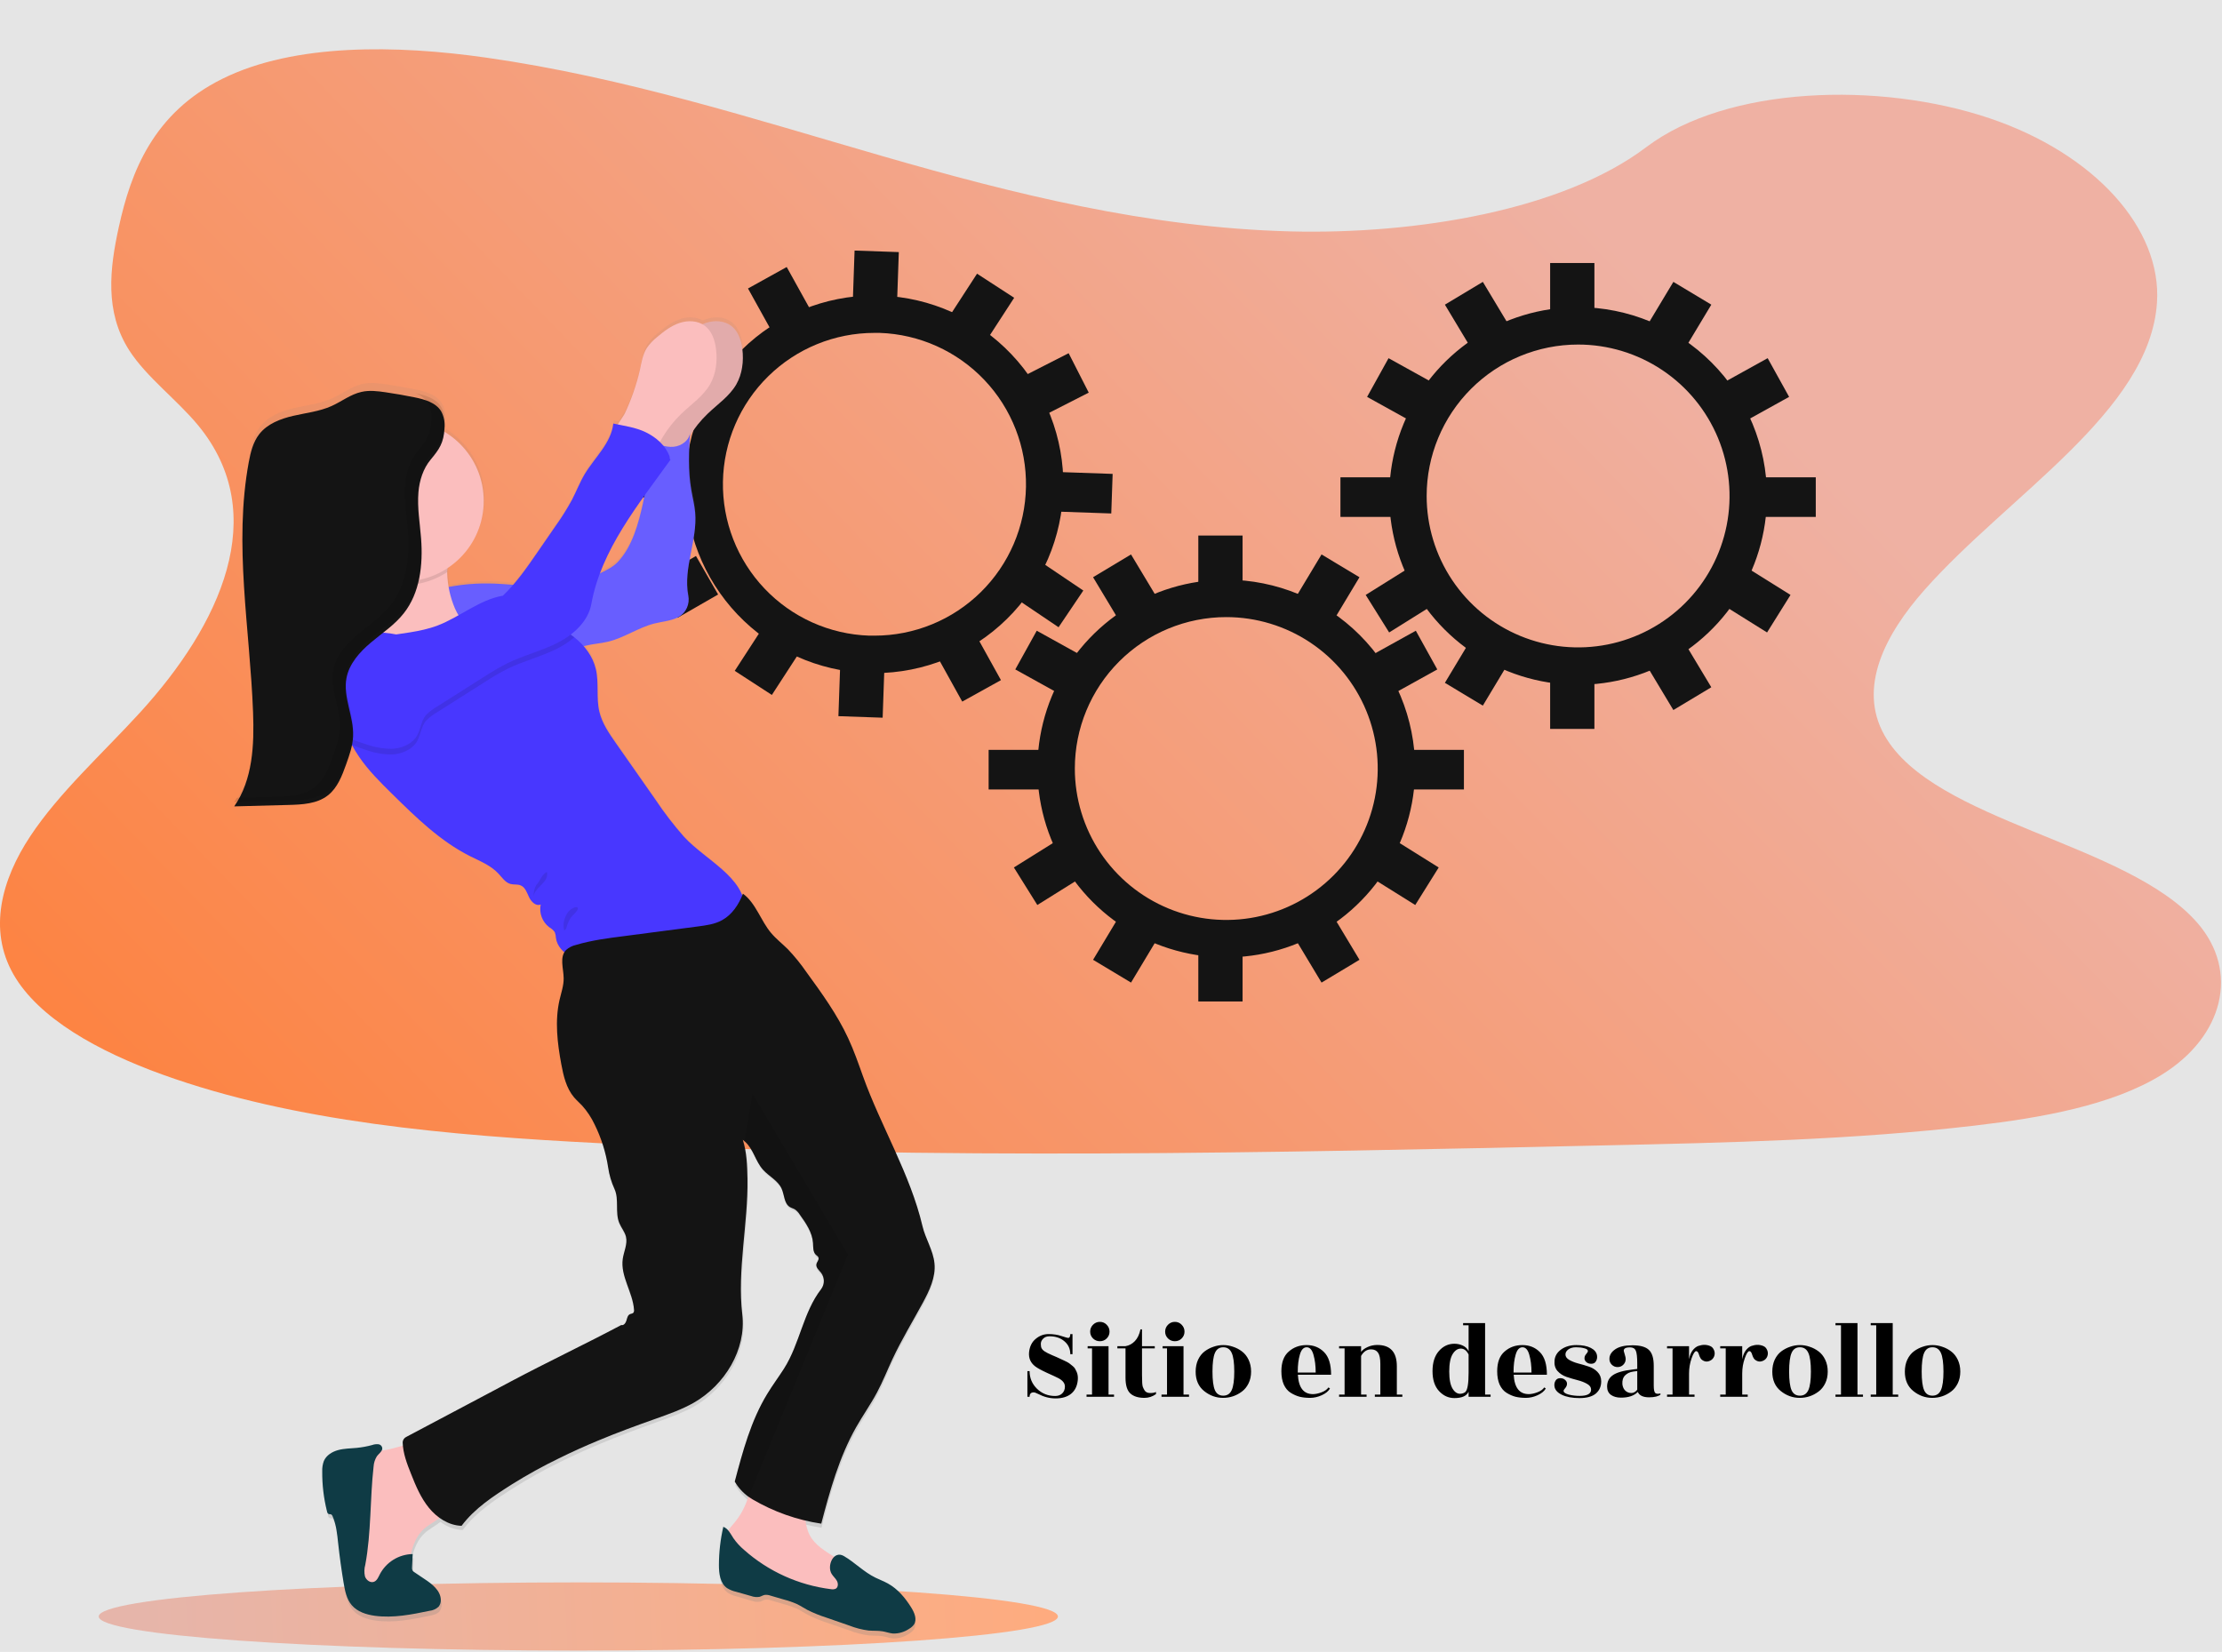 <svg width="1010" height="751" viewBox="0 0 1010 751" fill="none" xmlns="http://www.w3.org/2000/svg">
<rect width="1010" height="751" fill="#E5E5E5"/>
<g id="illustration 1" clip-path="url(#clip0)">
<path id="Vector" d="M586.55 105.2C521.83 103.53 460.19 88.01 401.33 71.03C342.47 54.05 284.17 35.2 221 26.2C180.37 20.41 133.9 19.59 101.17 35.78C69.66 51.34 59.48 78.2 54.01 103.2C49.89 121.97 47.47 141.72 58.75 159.29C66.59 171.49 80.49 181.74 90.11 193.43C123.58 234.09 99.92 284.22 63.66 323.92C46.66 342.54 26.91 360.3 13.78 380.13C0.65 399.96 -5.42 422.66 6.07 442.89C17.45 462.89 44.58 477.98 73.97 488.57C133.66 510.08 203.97 516.23 272.58 519.72C424.41 527.44 577.04 524.09 729.27 520.72C785.61 519.48 842.19 518.23 897.61 511.72C928.39 508.13 960.16 502.42 982.51 488.65C1010.87 471.17 1017.9 441.57 998.89 419.65C967.01 382.88 878.89 373.74 856.58 334.28C844.32 312.56 856.91 288.37 874.74 268.22C912.98 225.01 977.07 187.1 980.44 137.7C982.76 103.78 951.95 69.8 904.31 53.75C854.38 36.93 785.13 39.04 748.31 66.89C710.36 95.6 643.7 106.64 586.55 105.2Z" fill="url(#paint0_linear)"/>
<g id="engranaje02">
<path id="Vector_2" d="M557.4 280.55C571.016 280.55 584.326 284.588 595.647 292.152C606.967 299.717 615.791 310.469 621.001 323.048C626.211 335.628 627.574 349.47 624.917 362.824C622.26 376.178 615.702 388.444 606.074 398.071C596.445 407.698 584.178 414.253 570.824 416.909C557.47 419.564 543.628 418.199 531.049 412.987C518.471 407.775 507.72 398.95 500.157 387.628C492.594 376.306 488.558 362.996 488.56 349.38C488.563 331.124 495.817 313.617 508.726 300.709C521.636 287.801 539.144 280.55 557.4 280.55ZM557.4 263.55C540.422 263.55 523.825 268.585 509.709 278.017C495.592 287.45 484.59 300.857 478.093 316.543C471.597 332.229 469.897 349.489 473.21 366.14C476.523 382.792 484.7 398.087 496.706 410.092C508.712 422.096 524.008 430.271 540.66 433.582C557.312 436.893 574.572 435.192 590.257 428.693C605.942 422.194 619.347 411.191 628.778 397.073C638.209 382.955 643.242 366.358 643.24 349.38C643.214 326.623 634.161 304.806 618.068 288.715C601.976 272.624 580.157 263.574 557.4 263.55Z" fill="#141414"/>
<path id="Vector_3" d="M564.81 243.47H544.69V264.65H564.81V243.47Z" fill="#141414"/>
<path id="Vector_4" d="M617.943 262.424L600.697 252.061L589.789 270.216L607.035 280.579L617.943 262.424Z" fill="#141414"/>
<path id="Vector_5" d="M653.311 304.342L643.557 286.744L625.033 297.013L634.787 314.61L653.311 304.342Z" fill="#141414"/>
<path id="Vector_6" d="M643.293 411.439L653.955 394.376L635.993 383.152L625.331 400.215L643.293 411.439Z" fill="#141414"/>
<path id="Vector_7" d="M480.019 314.603L489.774 297.006L471.249 286.737L461.495 304.335L480.019 314.603Z" fill="#141414"/>
<path id="Vector_8" d="M489.477 400.207L478.815 383.145L460.854 394.368L471.516 411.431L489.477 400.207Z" fill="#141414"/>
<path id="Vector_9" d="M507.761 280.577L525.007 270.215L514.099 252.06L496.852 262.422L507.761 280.577Z" fill="#141414"/>
<path id="Vector_10" d="M564.81 434.11H544.69V455.29H564.81V434.11Z" fill="#141414"/>
<path id="Vector_11" d="M607.037 418.186L589.791 428.549L600.7 446.704L617.946 436.341L607.037 418.186Z" fill="#141414"/>
<path id="Vector_12" d="M496.855 436.343L514.101 446.705L525.01 428.55L507.764 418.188L496.855 436.343Z" fill="#141414"/>
<path id="Vector_13" d="M473.74 340.91H449.38V358.91H473.74V340.91Z" fill="#141414"/>
<path id="Vector_14" d="M641.06 358.91H665.42V340.91H641.06V358.91Z" fill="#141414"/>
<path id="Vector_15" d="M717.32 156.64C730.936 156.64 744.246 160.678 755.567 168.242C766.887 175.807 775.711 186.559 780.921 199.138C786.131 211.718 787.494 225.56 784.837 238.914C782.18 252.268 775.622 264.534 765.994 274.161C756.365 283.788 744.098 290.343 730.744 292.999C717.39 295.654 703.548 294.289 690.969 289.077C678.39 283.865 667.64 275.04 660.077 263.718C652.514 252.396 648.478 239.086 648.48 225.47C648.483 207.214 655.737 189.707 668.646 176.799C681.556 163.891 699.064 156.64 717.32 156.64ZM717.32 139.64C700.342 139.64 683.745 144.675 669.629 154.107C655.512 163.54 644.51 176.947 638.013 192.633C631.517 208.319 629.817 225.579 633.13 242.23C636.443 258.882 644.62 274.177 656.625 286.182C668.631 298.186 683.928 306.361 700.58 309.672C717.232 312.983 734.491 311.282 750.177 304.783C765.862 298.284 779.267 287.281 788.698 273.163C798.129 259.045 803.162 242.448 803.16 225.47C803.134 202.713 794.081 180.896 777.988 164.805C761.896 148.714 740.077 139.664 717.32 139.64Z" fill="#141414"/>
<path id="Vector_16" d="M724.73 119.57H704.61V140.75H724.73V119.57Z" fill="#141414"/>
<path id="Vector_17" d="M777.87 138.507L760.624 128.145L749.715 146.299L766.961 156.662L777.87 138.507Z" fill="#141414"/>
<path id="Vector_18" d="M813.236 180.428L803.482 162.831L784.957 173.099L794.712 190.696L813.236 180.428Z" fill="#141414"/>
<path id="Vector_19" d="M803.21 287.531L813.872 270.468L795.91 259.244L785.248 276.307L803.21 287.531Z" fill="#141414"/>
<path id="Vector_20" d="M639.933 190.705L649.687 173.108L631.163 162.84L621.408 180.437L639.933 190.705Z" fill="#141414"/>
<path id="Vector_21" d="M649.394 276.305L638.732 259.242L620.77 270.466L631.432 287.528L649.394 276.305Z" fill="#141414"/>
<path id="Vector_22" d="M667.681 156.664L684.927 146.301L674.019 128.146L656.773 138.509L667.681 156.664Z" fill="#141414"/>
<path id="Vector_23" d="M724.73 310.2H704.61V331.38H724.73V310.2Z" fill="#141414"/>
<path id="Vector_24" d="M766.957 294.28L749.711 304.642L760.62 322.797L777.866 312.435L766.957 294.28Z" fill="#141414"/>
<path id="Vector_25" d="M656.769 310.429L674.015 320.792L684.923 302.637L667.677 292.274L656.769 310.429Z" fill="#141414"/>
<path id="Vector_26" d="M633.65 217H609.29V235H633.65V217Z" fill="#141414"/>
<path id="Vector_27" d="M800.99 235H825.35V217H800.99V235Z" fill="#141414"/>
</g>
<g id="engranaje">
<path id="Vector_28" d="M397.44 151.34C398.25 151.34 399.06 151.34 399.87 151.34C417.913 151.955 434.993 159.634 447.428 172.722C459.864 185.81 466.661 203.259 466.354 221.31C466.047 239.361 458.661 256.569 445.788 269.227C432.914 281.884 415.584 288.978 397.53 288.98C396.72 288.98 395.91 288.98 395.09 288.98C377.046 288.365 359.966 280.685 347.53 267.596C335.094 254.507 328.298 237.057 328.606 219.005C328.915 200.953 336.302 183.745 349.178 171.088C362.053 158.431 379.385 151.339 397.44 151.34ZM397.44 134.34C374.927 134.337 353.313 143.179 337.257 158.961C321.201 174.742 311.988 196.2 311.602 218.71C311.216 241.22 319.69 262.98 335.196 279.303C350.702 295.625 372 305.202 394.5 305.97C395.5 305.97 396.5 306.02 397.5 306.02C420.012 306.02 441.624 297.176 457.678 281.394C473.732 265.612 482.944 244.154 483.328 221.645C483.712 199.136 475.239 177.377 459.732 161.056C444.226 144.735 422.929 135.158 400.43 134.39C399.43 134.39 398.43 134.34 397.43 134.34H397.44Z" fill="#141414"/>
<path id="Vector_29" d="M408.552 114.608L388.444 113.909L387.709 135.076L407.816 135.775L408.552 114.608Z" fill="#141414"/>
<path id="Vector_30" d="M460.988 135.38L444.112 124.425L432.579 142.19L449.455 153.145L460.988 135.38Z" fill="#141414"/>
<path id="Vector_31" d="M494.885 178.499L485.748 160.574L466.878 170.193L476.015 188.118L494.885 178.499Z" fill="#141414"/>
<path id="Vector_32" d="M481.167 285.156L492.416 268.474L474.854 256.633L463.606 273.316L481.167 285.156Z" fill="#141414"/>
<path id="Vector_33" d="M321.338 182.73L331.698 165.482L313.541 154.576L303.181 171.824L321.338 182.73Z" fill="#141414"/>
<path id="Vector_34" d="M326.415 270.27L316.354 252.766L297.928 263.356L307.988 280.86L326.415 270.27Z" fill="#141414"/>
<path id="Vector_35" d="M350.269 149.672L367.864 139.915L357.593 121.392L339.997 131.15L350.269 149.672Z" fill="#141414"/>
<path id="Vector_36" d="M401.94 305.113L381.833 304.415L381.097 325.582L401.205 326.28L401.94 305.113Z" fill="#141414"/>
<path id="Vector_37" d="M444.706 290.682L427.11 300.439L437.381 318.962L454.977 309.204L444.706 290.682Z" fill="#141414"/>
<path id="Vector_38" d="M333.972 304.978L350.848 315.933L362.38 298.168L345.504 287.213L333.972 304.978Z" fill="#141414"/>
<path id="Vector_39" d="M314.16 208.815L289.814 207.969L289.189 225.958L313.535 226.804L314.16 208.815Z" fill="#141414"/>
<path id="Vector_40" d="M480.777 232.587L505.122 233.433L505.747 215.444L481.402 214.598L480.777 232.587Z" fill="#141414"/>
</g>
<g id="main">
<path id="Vector_41" d="M262.87 750.39C383.268 750.39 480.87 743.45 480.87 734.89C480.87 726.33 383.268 719.39 262.87 719.39C142.472 719.39 44.87 726.33 44.87 734.89C44.87 743.45 142.472 750.39 262.87 750.39Z" fill="url(#paint1_linear)"/>
<path id="Vector_42" d="M389.16 650.5C392.16 645.11 395.75 640.03 398.65 634.57C401.3 629.57 403.37 624.27 405.76 619.13C409.85 610.33 414.89 602.01 419.48 593.45C422.48 587.84 425.38 581.73 424.8 575.39C424.25 569.39 420.73 564.19 419.37 558.39C413.83 534.58 400.5 512.72 392.37 489.69C390.29 483.85 388.27 477.97 385.67 472.33C380.67 461.48 373.67 451.73 366.67 442.06C364.147 438.366 361.339 434.875 358.27 431.62C355.76 429.11 352.94 426.9 350.66 424.18C345.96 418.58 343.76 410.52 337.88 406.18C337.78 406.44 337.67 406.69 337.56 406.95C333.35 396.2 319.23 389.11 311.04 380.2C306.272 374.758 301.885 368.995 297.91 362.95L280.08 337.18C277.01 332.74 273.88 328.18 272.64 322.89C271.12 316.51 272.53 309.71 271.03 303.33C270.071 299.489 268.201 295.936 265.58 292.97C265.75 292.92 265.93 292.85 266.11 292.81C269.51 291.9 273.11 291.74 276.48 290.93C283.83 289.18 290.22 284.48 297.54 282.6C301.28 281.6 305.27 281.4 308.66 279.6C310.309 278.613 311.609 277.137 312.38 275.377C313.15 273.617 313.353 271.661 312.96 269.78C310.59 257.23 317.21 244.51 316.09 231.78C315.79 228.26 314.89 224.83 314.31 221.34C312.96 213.24 313.21 204.94 313.69 196.72C315.972 193.016 318.71 189.612 321.84 186.59C326.34 182.25 331.71 178.59 334.84 173.16C337.57 168.35 338.23 162.54 337.54 157.04C337.05 153.04 335.69 148.83 332.54 146.4C329.39 143.97 324.87 143.79 321.06 145.06C320.53 145.23 320.01 145.44 319.5 145.66C317.908 144.863 316.169 144.399 314.392 144.296C312.614 144.192 310.834 144.453 309.16 145.06C305.36 146.32 302.1 148.83 299.04 151.44C297.226 152.862 295.635 154.547 294.32 156.44C292.39 159.44 291.83 163.14 291.1 166.67C289.548 173.484 287.285 180.117 284.35 186.46C283.81 187.58 282.35 189.59 281.17 191.51L279.03 191.07C278.1 199.98 270.64 206.52 266.1 214.22C263.89 217.96 262.34 222.05 260.35 225.92C258.079 230.133 255.544 234.198 252.76 238.09C250.06 242.09 247.357 246.053 244.65 249.98C241.258 255.137 237.586 260.105 233.65 264.86C229.98 264.56 226.31 264.29 222.65 264.23C216.507 264.142 210.371 264.688 204.34 265.86C203.988 263.739 203.771 261.598 203.69 259.45C203.69 259.32 203.69 259.19 203.69 259.06C203.69 258.54 203.75 257.92 203.82 257.25C209.017 253.769 213.247 249.028 216.115 243.469C218.982 237.909 220.394 231.714 220.217 225.461C220.04 219.209 218.281 213.103 215.104 207.715C211.927 202.326 207.436 197.831 202.05 194.65C202.249 193.526 202.376 192.39 202.43 191.25C202.43 190.58 202.43 189.9 202.43 189.25C202.43 188.91 202.43 188.57 202.36 188.25C202.298 187.576 202.184 186.907 202.02 186.25C201.94 185.93 201.85 185.61 201.74 185.25C201.527 184.623 201.249 184.019 200.91 183.45C200.889 183.415 200.866 183.382 200.84 183.35C200.71 183.14 200.58 182.93 200.43 182.73C200.28 182.53 200.3 182.57 200.24 182.49C200.135 182.344 200.021 182.203 199.9 182.07L199.65 181.81C199.54 181.69 199.43 181.57 199.31 181.46L199.03 181.21L198.68 180.9L198.36 180.66L198 180.39L197.65 180.16L197.29 179.93C197.17 179.85 197.04 179.78 196.91 179.71L196.54 179.5L196.14 179.3L195.77 179.12L195.33 178.93L194.97 178.77L194.49 178.59L194.15 178.46L193.63 178.28L193.32 178.18L192.75 178L192.48 177.92L191.86 177.75L191.62 177.68L190.97 177.52L190.78 177.47L190.06 177.31H189.94L188.88 177.08C184.5 176.18 180.093 175.403 175.66 174.75C172.03 174.21 168.31 173.75 164.73 174.56C159.79 175.66 155.67 179 151.05 181.07C145.59 183.53 139.53 184.18 133.71 185.53C127.89 186.88 121.9 189.19 118.25 193.96C115.47 197.6 114.36 202.23 113.53 206.74C106.61 244.38 114.07 282.99 115.48 321.25C116.03 336.14 115.36 352.06 106.92 364.25L131.5 363.6C132.68 363.6 133.87 363.53 135.07 363.46C136.27 363.39 137.47 363.3 138.65 363.16C141.767 362.868 144.796 361.96 147.56 360.49C148.84 359.761 150.009 358.852 151.03 357.79C154.37 354.35 156.15 349.54 157.78 344.94C158.33 343.39 158.88 341.82 159.37 340.24C159.57 339.58 159.76 338.92 159.93 338.24L160.01 337.92L160.29 338.05C161.29 339.93 162.42 341.77 163.62 343.55C167.91 349.87 173.35 355.27 178.75 360.64C189.48 371.29 200.45 382.13 213.9 388.97C218.44 391.26 223.35 393.19 226.81 396.97C228.51 398.8 229.98 401.15 232.39 401.78C233.89 402.17 235.54 401.78 236.97 402.42C239.07 403.3 239.84 405.83 240.81 407.91C241.78 409.99 243.97 412.11 246.05 411.16C245.66 413.091 245.821 415.093 246.514 416.937C247.207 418.781 248.405 420.394 249.97 421.59C250.977 422.149 251.846 422.929 252.51 423.87C252.83 424.728 253.006 425.634 253.03 426.55C253.457 429.104 254.806 431.413 256.82 433.04C254.87 436.27 256.43 440.9 256.48 444.93C256.48 448.31 255.37 451.57 254.61 454.86C252.4 464.51 253.61 474.61 255.41 484.34C256.41 489.71 257.68 495.27 261.18 499.44C262.32 500.79 263.68 501.96 264.88 503.27C267.171 505.851 269.074 508.751 270.53 511.88C273.565 518.075 275.632 524.699 276.66 531.52C277.143 534.943 278.12 538.277 279.56 541.42C281.75 546.2 279.75 552.08 281.71 556.96C282.6 559.15 284.24 561.02 284.77 563.31C285.52 566.64 283.77 569.97 283.3 573.36C282.16 581.3 287.89 588.67 288.41 596.67C288.495 597.139 288.395 597.623 288.13 598.02C287.74 598.46 287.07 598.45 286.54 598.7C285.54 599.18 285.27 600.53 284.95 601.65C284.63 602.77 283.73 604.04 282.62 603.7C266.19 612.49 249.18 620.61 232.75 629.4L225.25 633.4L185.14 654.83C184.653 655.072 184.244 655.446 183.959 655.909C183.674 656.372 183.526 656.906 183.53 657.45C183.53 657.93 183.59 658.45 183.63 658.9C180.82 659.6 178.12 660.44 176.2 660.79C175.41 660.94 174.62 661.09 173.84 661.26C174.03 660.956 174.152 660.615 174.2 660.26C174.203 659.767 174.024 659.29 173.698 658.921C173.371 658.552 172.92 658.317 172.43 658.26C171.45 658.163 170.461 658.293 169.54 658.64C167.247 659.267 164.905 659.698 162.54 659.93C159.73 660.2 156.87 660.19 154.15 660.93C151.43 661.67 148.75 663.32 147.65 665.93C147.1 667.44 146.855 669.044 146.93 670.65C146.869 676.831 147.602 682.995 149.11 688.99C149.134 689.228 149.212 689.457 149.339 689.66C149.465 689.863 149.637 690.034 149.84 690.16C150.19 690.3 150.61 690.16 150.96 690.32C151.268 690.506 151.499 690.797 151.61 691.14C153.29 694.96 153.68 699.22 154.13 703.38C154.797 709.547 155.64 715.697 156.66 721.83C157.26 725.41 158 729.15 160.33 731.91C162.89 734.91 166.94 736.24 170.85 736.77C179.1 737.88 187.43 736.21 195.57 734.5C197.09 734.18 198.72 733.79 199.74 732.61C200.486 731.668 200.843 730.477 200.74 729.28C200.55 725.17 196.81 722.28 193.41 719.97L188.77 716.76C188.374 716.55 188.06 716.213 187.879 715.803C187.698 715.393 187.659 714.934 187.77 714.5L188.07 708.43H187.17C188.17 704.15 189.78 700.04 192.93 697.1C195.1 695.1 197.93 693.7 200.2 691.88C203.112 694.119 206.64 695.414 210.31 695.59C216.31 687.51 224.76 682.01 233.21 676.59C240.073 672.255 247.167 668.295 254.46 664.73C260.367 661.81 266.367 659.073 272.46 656.52C281.06 652.9 289.82 649.67 298.59 646.52C304.44 644.42 310.34 642.35 315.73 639.25C329.73 631.16 339.62 615.01 337.73 598.84C335.35 578.44 340.44 557.18 340.1 536.64C340 530.64 339.78 524.64 337.96 518.89C338.383 519.19 338.781 519.525 339.15 519.89C342.79 523.29 343.67 528.69 347.15 532.57C349.86 535.62 353.98 537.57 355.62 541.29C356.87 544.14 356.69 547.99 359.3 549.63C360.04 550.1 360.92 550.3 361.66 550.76C362.545 551.391 363.291 552.198 363.85 553.13C366.62 557.08 369.49 561.31 369.79 566.13C369.92 568.04 369.74 570.25 371.14 571.54C371.54 571.91 372.05 572.18 372.26 572.68C372.7 573.68 371.54 574.74 371.34 575.85C371.05 577.39 372.57 578.56 373.51 579.85C374.294 580.926 374.717 582.223 374.717 583.555C374.717 584.887 374.294 586.184 373.51 587.26C365.31 597.91 363.83 612.26 356.66 623.65C354.18 627.58 351.42 631.3 349.02 635.28C341.64 647.5 337.91 661.54 334.29 675.37C335.836 678.062 337.932 680.4 340.44 682.23C339.085 686.887 336.749 691.2 333.59 694.88C332.784 695.78 332.029 696.724 331.33 697.71C330.743 696.967 329.975 696.389 329.1 696.03C327.785 701.771 327.114 707.64 327.1 713.53C327.1 717.41 327.63 721.84 330.78 724.08C332.037 724.872 333.42 725.444 334.87 725.77L341.73 727.77C342.937 728.233 344.246 728.36 345.52 728.14C346.33 727.91 347.05 727.41 347.88 727.25C348.782 727.157 349.693 727.277 350.54 727.6L356.47 729.33C358.475 729.864 360.434 730.556 362.33 731.4C364.02 732.21 365.58 733.26 367.24 734.16C370 735.555 372.866 736.732 375.81 737.68L386.03 741.2C388.877 742.329 391.853 743.101 394.89 743.5C396.99 743.68 399.12 743.5 401.19 743.86C402.77 744.13 404.3 744.7 405.89 744.86C408.529 744.938 411.123 744.167 413.29 742.66C414.137 742.182 414.867 741.523 415.43 740.73C416.93 738.39 415.64 735.3 414.18 732.94C411.47 728.56 408.08 724.46 403.61 721.94C401.8 720.94 399.84 720.2 397.97 719.28C392.65 716.68 388.64 712.34 383.61 709.37C382.969 708.913 382.189 708.693 381.403 708.745C380.617 708.798 379.874 709.121 379.3 709.66C375.12 706.95 370.6 704.3 368.3 699.89C367.275 697.762 366.6 695.483 366.3 693.14C368.65 693.7 371.02 694.14 373.41 694.53C377.3 679.45 381.55 664.1 389.16 650.5ZM293.09 224.01C292.89 225.14 292.67 226.26 292.43 227.38C290.43 236.77 287.57 247.29 281.03 254.28C278.879 256.329 276.38 257.978 273.65 259.15L272.92 259.51C277.63 246.93 285.13 235.27 293.09 224.01Z" fill="url(#paint2_linear)"/>
<path id="Vector_43" d="M302.77 168.31C303.51 164.82 304.07 161.16 306 158.15C307.319 156.257 308.914 154.572 310.73 153.15C313.79 150.56 317.06 148.07 320.87 146.81C324.68 145.55 329.16 145.72 332.36 148.14C335.56 150.56 336.91 154.73 337.41 158.71C338.09 164.18 337.41 169.94 334.7 174.71C331.6 180.12 326.22 183.71 321.7 188.05C318.425 191.183 315.578 194.733 313.23 198.61C312.162 200.63 310.867 202.523 309.37 204.25C308.611 205.109 307.661 205.779 306.596 206.204C305.532 206.63 304.382 206.799 303.24 206.7C301.31 206.39 299.74 205.05 298.24 203.77C296.39 202.15 291.41 199.26 291.24 196.69C291.12 194.61 295.01 189.89 295.96 187.94C298.916 181.655 301.198 175.075 302.77 168.31Z" fill="#FBBEBE"/>
<path id="Vector_44" opacity="0.1" d="M302.77 168.31C303.51 164.82 304.07 161.16 306 158.15C307.319 156.257 308.914 154.572 310.73 153.15C313.79 150.56 317.06 148.07 320.87 146.81C324.68 145.55 329.16 145.72 332.36 148.14C335.56 150.56 336.91 154.73 337.41 158.71C338.09 164.18 337.41 169.94 334.7 174.71C331.6 180.12 326.22 183.71 321.7 188.05C318.425 191.183 315.578 194.733 313.23 198.61C312.162 200.63 310.867 202.523 309.37 204.25C308.611 205.109 307.661 205.779 306.596 206.204C305.532 206.63 304.382 206.799 303.24 206.7C301.31 206.39 299.74 205.05 298.24 203.77C296.39 202.15 291.41 199.26 291.24 196.69C291.12 194.61 295.01 189.89 295.96 187.94C298.916 181.655 301.198 175.075 302.77 168.31Z" fill="black"/>
<path id="Vector_45" d="M197.77 268.26C205.782 266.129 214.051 265.12 222.34 265.26C236.17 265.46 250.41 268.81 263.58 264.57C266.98 263.391 270.286 261.957 273.47 260.28C276.12 258.96 278.82 257.6 280.85 255.44C287.4 248.5 290.22 238.05 292.27 228.72C294.32 219.39 294.85 209.81 295.38 200.28C298.79 201.87 302.38 203.44 306.16 203.12C309.94 202.8 313.71 199.92 313.69 196.12C313.13 204.95 312.69 213.89 314.18 222.61C314.76 226.07 315.66 229.48 315.97 232.98C317.09 245.62 310.46 258.25 312.83 270.72C313.221 272.591 313.017 274.537 312.246 276.286C311.475 278.034 310.175 279.497 308.53 280.47C305.13 282.3 301.13 282.53 297.39 283.47C290.06 285.34 283.66 290 276.3 291.74C272.87 292.55 269.3 292.74 265.92 293.61C261.06 294.89 256.65 297.67 251.7 298.55C247.99 299.21 244.17 298.76 240.42 299.08C237.16 299.35 233.96 300.21 230.69 300.29C222.69 300.49 215.12 295.96 209.8 289.95C204.48 283.94 201.11 275.54 197.77 268.26Z" fill="#6C63FF"/>
<path id="Vector_46" opacity="0.1" d="M197.77 268.26C205.782 266.129 214.051 265.12 222.34 265.26C236.17 265.46 250.41 268.81 263.58 264.57C266.98 263.391 270.286 261.957 273.47 260.28C276.12 258.96 278.82 257.6 280.85 255.44C287.4 248.5 290.22 238.05 292.27 228.72C294.32 219.39 294.85 209.81 295.38 200.28C298.79 201.87 302.38 203.44 306.16 203.12C309.94 202.8 313.71 199.92 313.69 196.12C313.13 204.95 312.69 213.89 314.18 222.61C314.76 226.07 315.66 229.48 315.97 232.98C317.09 245.62 310.46 258.25 312.83 270.72C313.221 272.591 313.017 274.537 312.246 276.286C311.475 278.034 310.175 279.497 308.53 280.47C305.13 282.3 301.13 282.53 297.39 283.47C290.06 285.34 283.66 290 276.3 291.74C272.87 292.55 269.3 292.74 265.92 293.61C261.06 294.89 256.65 297.67 251.7 298.55C247.99 299.21 244.17 298.76 240.42 299.08C237.16 299.35 233.96 300.21 230.69 300.29C222.69 300.49 215.12 295.96 209.8 289.95C204.48 283.94 201.11 275.54 197.77 268.26Z" fill="#4837FF"/>
<path id="Vector_47" d="M175.77 659.11C173.293 659.412 170.89 660.161 168.68 661.32C165.68 663.15 163.83 666.38 162.51 669.64C159.2 677.82 158.51 686.8 158.37 695.64C158.25 702.76 158.49 710.05 161.04 716.69C161.739 718.792 162.953 720.686 164.57 722.2C165.993 723.319 167.64 724.117 169.4 724.54C173.2 725.54 177.61 725.54 180.72 723.14C184.18 720.43 185.05 715.66 185.78 711.33C186.78 705.49 188.17 699.33 192.51 695.26C195.73 692.26 200.34 690.76 202.68 687.04C205.47 682.62 204 676.85 202.22 671.93C200.67 667.67 198.4 659.02 193.94 656.84C189.48 654.66 180.41 658.27 175.77 659.11Z" fill="#FBBEBE"/>
<path id="Vector_48" d="M340.24 680.06C338.892 684.829 336.501 689.238 333.24 692.97C331.24 695.25 328.79 698.02 329.84 700.85C330.267 701.808 330.902 702.659 331.7 703.34C346.36 717.69 366.87 724.67 387.22 727.21C387.547 727.299 387.893 727.299 388.22 727.21C388.82 726.94 388.96 726.21 389.04 725.54C389.365 723.419 389.365 721.261 389.04 719.14C388.04 714.14 383.69 710.67 379.43 707.93C375.17 705.19 370.51 702.53 368.13 698.06C365.13 692.5 366.42 685.26 362.89 680.06C360.03 675.83 354.72 674.06 349.68 673.23C347.93 672.96 344.21 671.04 342.68 671.93C341.12 672.83 340.77 678.32 340.24 680.06Z" fill="#FBBEBE"/>
<path id="Vector_49" d="M173.77 658.59C173.773 658.097 173.594 657.62 173.268 657.251C172.941 656.882 172.49 656.647 172 656.59C171.021 656.49 170.032 656.616 169.11 656.96C166.817 657.583 164.475 658.011 162.11 658.24C159.3 658.51 156.43 658.5 153.7 659.24C150.97 659.98 148.3 661.61 147.19 664.24C146.65 665.742 146.406 667.335 146.47 668.93C146.414 675.068 147.146 681.188 148.65 687.14C148.676 687.378 148.757 687.608 148.885 687.81C149.013 688.013 149.186 688.184 149.39 688.31C149.74 688.45 150.16 688.31 150.51 688.47C150.817 688.653 151.048 688.94 151.16 689.28C152.85 693.08 153.24 697.28 153.69 701.44C154.357 707.567 155.2 713.673 156.22 719.76C156.82 723.31 157.56 727.04 159.9 729.76C162.46 732.76 166.52 734.05 170.43 734.58C178.69 735.68 187.03 734.02 195.19 732.32C196.746 732.165 198.209 731.508 199.36 730.45C200.106 729.516 200.464 728.331 200.36 727.14C200.17 723.06 196.42 720.14 193.02 717.9L188.34 714.75C188.014 714.57 187.733 714.316 187.52 714.01C187.298 713.543 187.218 713.022 187.29 712.51L187.59 706.51C184.481 706.559 181.444 707.451 178.803 709.091C176.161 710.73 174.014 713.056 172.59 715.82C171.94 717.11 171.33 718.62 169.98 719.12C168.31 719.75 166.45 718.34 165.89 716.65C165.501 714.905 165.552 713.09 166.04 711.37C168.78 696.69 168.14 681.6 169.81 666.76C169.913 665.095 170.425 663.481 171.3 662.06C172.11 660.94 173.62 659.96 173.77 658.59Z" fill="#0F3B45"/>
<path id="Vector_50" d="M378.01 715.51C378.7 716.65 379.77 717.51 380.41 718.69C381.05 719.87 381.04 721.59 379.89 722.26C379.211 722.559 378.455 722.636 377.73 722.48C363.048 720.658 349.264 714.423 338.2 704.6C336.363 703.048 334.736 701.263 333.36 699.29C332.07 697.29 330.98 694.94 328.78 694.12C327.465 699.82 326.794 705.65 326.78 711.5C326.78 715.35 327.31 719.75 330.46 721.98C331.723 722.764 333.109 723.329 334.56 723.65L341.43 725.59C342.642 726.048 343.953 726.175 345.23 725.96C346.04 725.74 346.76 725.23 347.59 725.08C348.494 724.984 349.409 725.1 350.26 725.42L356.19 727.15C358.196 727.661 360.159 728.33 362.06 729.15C363.75 729.95 365.32 731 366.97 731.89C369.737 733.278 372.609 734.445 375.56 735.38L386 739C388.854 740.127 391.837 740.893 394.88 741.28C396.98 741.46 399.11 741.28 401.19 741.64C402.77 741.91 404.3 742.48 405.9 742.64C408.536 742.712 411.128 741.945 413.3 740.45C414.147 739.977 414.88 739.325 415.45 738.54C416.95 736.21 415.66 733.14 414.19 730.79C411.48 726.45 408.09 722.38 403.61 719.9C401.79 718.9 399.83 718.16 397.96 717.25C392.64 714.67 388.61 710.36 383.58 707.41C378.83 704.65 375.77 711.84 378.01 715.51Z" fill="#0F3B45"/>
<path id="Vector_51" d="M231.38 295.2C225.865 298.989 219.546 301.447 212.92 302.38C209.454 302.811 205.962 302.999 202.47 302.94C187.908 302.922 173.373 301.708 159.01 299.31C164.73 293.01 170.51 286.31 172.67 278.05C173.74 273.693 173.961 269.171 173.32 264.73C172.454 259.033 171.095 253.422 169.26 247.96C175.386 248.288 181.529 248.131 187.63 247.49C191.11 247.14 199.63 243.97 202.63 246.37C205.44 248.6 203.32 256.49 203.27 260.13C203.27 260.26 203.27 260.39 203.27 260.52C203.427 266.045 204.618 271.493 206.78 276.58C211.18 286.42 220.59 294.5 231.38 295.2Z" fill="#FBBEBE"/>
<path id="Vector_52" opacity="0.1" d="M203.31 260.08C198.927 262.943 193.983 264.835 188.808 265.628C183.634 266.422 178.349 266.098 173.31 264.68C172.444 258.983 171.085 253.372 169.25 247.91C175.376 248.239 181.519 248.081 187.62 247.44C191.1 247.09 199.62 243.92 202.62 246.32C205.48 248.55 203.36 256.44 203.31 260.08Z" fill="black"/>
<path id="Vector_53" d="M183.27 264.34C203.484 264.34 219.87 247.954 219.87 227.74C219.87 207.526 203.484 191.14 183.27 191.14C163.056 191.14 146.67 207.526 146.67 227.74C146.67 247.954 163.056 264.34 183.27 264.34Z" fill="#FBBEBE"/>
<path id="Vector_54" d="M338.56 412.94C338.58 415.894 337.829 418.803 336.383 421.379C334.936 423.955 332.843 426.109 330.31 427.63C327.481 429.115 324.448 430.177 321.31 430.78C304.57 434.78 287.42 438.07 270.23 437.09C266.51 436.88 262.73 436.44 259.39 434.81C256.05 433.18 253.2 430.13 252.7 426.45C252.678 425.539 252.498 424.64 252.17 423.79C251.507 422.852 250.638 422.079 249.63 421.53C248.084 420.342 246.902 418.744 246.22 416.918C245.537 415.092 245.381 413.111 245.77 411.2C243.68 412.13 241.5 410.03 240.52 407.96C239.54 405.89 238.77 403.39 236.67 402.52C235.24 401.91 233.59 402.27 232.08 401.88C229.67 401.26 228.2 398.88 226.5 397.1C223.03 393.39 218.11 391.47 213.57 389.19C200.1 382.4 189.12 371.64 178.37 361.06C172.96 355.73 167.51 350.36 163.22 344.06C162.01 342.29 160.92 340.47 159.89 338.6C156.638 332.364 153.818 325.912 151.45 319.29C150.09 315.75 148.71 312.01 149.27 308.29C149.32 307.95 149.39 307.61 149.47 307.29C150.167 304.873 151.291 302.6 152.79 300.58C156.51 295.11 161.39 289.93 167.79 288.25C174.19 286.57 180.58 288.6 187.08 289.98C189.238 290.46 191.427 290.794 193.63 290.98C200.52 291.47 207.34 289.62 214 287.78L221.26 285.78C224.9 284.78 226.72 280.38 230.4 279.61C232.044 279.373 233.718 279.458 235.33 279.86C242.8 281.28 250.33 283.11 256.9 286.91C258.363 287.759 259.763 288.712 261.09 289.76C265.77 293.46 269.47 298.39 270.83 304.15C272.33 310.48 270.92 317.24 272.44 323.57C273.68 328.8 276.82 333.36 279.9 337.77L297.77 363.29C301.759 369.296 306.152 375.022 310.92 380.43C320.5 390.86 338.32 398.75 338.56 412.94Z" fill="#4837FF"/>
<path id="Vector_55" d="M290.84 168.31C291.58 164.82 292.13 161.16 294.06 158.15C295.38 156.257 296.974 154.572 298.79 153.15C301.86 150.56 305.12 148.07 308.93 146.81C312.74 145.55 317.22 145.72 320.42 148.14C323.62 150.56 324.97 154.73 325.47 158.71C326.15 164.18 325.47 169.94 322.76 174.71C319.66 180.12 314.28 183.71 309.76 188.05C306.489 191.186 303.641 194.736 301.29 198.61C300.222 200.63 298.927 202.523 297.43 204.25C296.671 205.109 295.721 205.779 294.656 206.204C293.592 206.63 292.442 206.799 291.3 206.7C289.38 206.39 287.8 205.05 286.3 203.77C284.45 202.15 279.46 199.26 279.3 196.69C279.18 194.61 283.07 189.89 284.02 187.94C286.974 181.653 289.26 175.074 290.84 168.31Z" fill="#FBBEBE"/>
<path id="Vector_56" d="M419.47 592.27C414.87 600.76 409.83 609.03 405.73 617.77C403.34 622.88 401.27 628.14 398.61 633.11C395.71 638.53 392.14 643.57 389.11 648.93C381.48 662.44 377.23 677.68 373.3 692.69C362.307 691.044 351.73 687.31 342.14 681.69C341.49 681.31 340.87 680.91 340.27 680.48C337.706 678.642 335.561 676.28 333.98 673.55C337.61 659.82 341.34 645.86 348.73 633.73C351.14 629.73 353.9 626.08 356.38 622.18C363.57 610.88 365.05 596.62 373.26 586.04C374.045 584.974 374.468 583.684 374.468 582.36C374.468 581.036 374.045 579.747 373.26 578.68C372.31 577.45 370.8 576.28 371.08 574.76C371.29 573.65 372.45 572.65 372 571.61C371.79 571.11 371.28 570.84 370.88 570.48C369.48 569.19 369.66 566.99 369.54 565.1C369.23 560.31 366.36 556.1 363.54 552.19C362.977 551.263 362.232 550.46 361.35 549.83C360.61 549.38 359.73 549.18 358.99 548.72C356.37 547.08 356.56 543.26 355.3 540.43C353.66 536.7 349.53 534.8 346.82 531.77C343.37 527.92 342.49 522.55 338.82 519.18C338.45 518.816 338.052 518.482 337.63 518.18C339.45 523.83 339.63 529.86 339.76 535.81C340.11 556.2 335.01 577.31 337.4 597.57C339.28 613.64 329.4 629.68 315.35 637.71C309.95 640.79 304.05 642.85 298.19 644.94C289.4 648.05 280.64 651.26 272.02 654.86C265.927 657.38 259.927 660.097 254.02 663.01C246.718 666.554 239.611 670.486 232.73 674.79C224.27 680.17 215.81 685.64 209.8 693.67C203.99 693.51 198.67 690.02 194.99 685.52C191.31 681.02 188.99 675.52 186.88 670.16C185.01 665.51 183.17 660.71 183.03 655.7C183.055 655.162 183.232 654.641 183.54 654.199C183.847 653.757 184.274 653.41 184.77 653.2L224.94 631.91L232.45 627.91C248.9 619.18 265.94 611.11 282.39 602.39C283.5 602.72 284.39 601.46 284.72 600.39C285.05 599.32 285.28 597.94 286.32 597.46C286.84 597.21 287.52 597.22 287.91 596.78C288.164 596.386 288.264 595.913 288.19 595.45C287.66 587.45 281.92 580.18 283.07 572.29C283.56 568.93 285.29 565.62 284.54 562.29C284.01 560 282.37 558.15 281.48 555.98C279.48 551.13 281.48 545.29 279.32 540.54C277.885 537.417 276.908 534.103 276.42 530.7C275.386 523.924 273.315 517.347 270.28 511.2C268.82 508.092 266.916 505.212 264.63 502.65C263.42 501.35 262.06 500.19 260.91 498.84C257.42 494.7 256.13 489.18 255.14 483.84C253.34 474.17 252.14 464.14 254.34 454.56C255.1 451.29 256.26 448.05 256.21 444.7C256.16 440.27 254.21 435.1 257.29 431.9C258.566 430.755 260.116 429.959 261.79 429.59C268.87 427.48 276.24 426.52 283.57 425.59L317.12 421.2C320.96 420.69 324.89 420.2 328.28 418.29C332.83 415.78 335.85 411.13 337.7 406.29C343.59 410.59 345.79 418.6 350.49 424.15C352.78 426.86 355.61 429.05 358.12 431.54C361.189 434.773 364.001 438.24 366.53 441.91C373.53 451.52 380.53 461.2 385.53 471.98C388.14 477.58 390.16 483.42 392.24 489.23C400.43 512.1 413.78 533.81 419.32 557.45C420.68 563.23 424.21 568.45 424.76 574.36C425.38 580.63 422.48 586.69 419.47 592.27Z" fill="#141414"/>
<path id="Vector_57" opacity="0.1" d="M243.77 402.33C242.948 403.85 242.521 405.552 242.53 407.28C243.28 403.58 248.37 401.53 248.7 397.87C248.85 396.18 248.54 396.26 247.5 397.15C245.92 398.52 245.23 400.88 243.77 402.33Z" fill="black"/>
<path id="Vector_58" opacity="0.1" d="M259.28 413.57C258.205 414.478 257.402 415.665 256.96 417C256.095 418.88 255.928 421.008 256.49 423C257.24 422.65 257.49 421.73 257.72 420.93C258.088 419.684 258.623 418.493 259.31 417.39C259.91 416.39 262.68 414.16 262.67 413.11C262.64 411.5 260.02 413 259.28 413.57Z" fill="black"/>
<path id="Vector_59" opacity="0.1" d="M261.07 289.69C258.718 291.714 256.125 293.441 253.35 294.83C246.1 298.5 238.07 300.44 230.77 304C227.169 305.846 223.67 307.885 220.29 310.11L198.59 323.86C196.847 324.859 195.24 326.079 193.81 327.49C191.2 330.27 191.21 335.16 188.81 338.14C186.41 341.12 182.27 342.8 178.28 343C174.283 343.024 170.313 342.347 166.55 341C164.271 340.318 162.034 339.503 159.85 338.56C157.566 337.591 155.405 336.355 153.41 334.88C149.54 331.96 146.41 327.71 145.83 322.88C145.569 319.566 146.009 316.233 147.12 313.1C147.721 311.062 148.494 309.078 149.43 307.17C149.963 306.085 150.579 305.042 151.27 304.05C156.27 296.99 165.04 293.68 173.53 292.05C177.99 291.18 182.53 290.65 187.04 289.89C189.198 290.37 191.387 290.704 193.59 290.89C200.48 291.38 207.3 289.53 213.96 287.69L221.22 285.69C224.86 284.69 226.68 280.29 230.36 279.52C232.004 279.283 233.678 279.368 235.29 279.77C242.76 281.19 250.29 283.02 256.86 286.82C258.33 287.675 259.737 288.634 261.07 289.69Z" fill="black"/>
<path id="Vector_60" d="M278.77 192.55C277.84 201.4 270.37 207.9 265.77 215.55C263.56 219.26 262.01 223.33 260.02 227.17C257.74 231.357 255.201 235.398 252.42 239.27L244.29 251.07C239.51 258.01 234.68 265.01 228.57 270.82C217.92 272.63 208.99 280.54 198.89 284.38C190.81 287.45 182 287.87 173.52 289.52C165.04 291.17 156.25 294.52 151.27 301.52C149.416 304.281 148.011 307.319 147.11 310.52C145.992 313.648 145.556 316.979 145.83 320.29C146.44 325.11 149.53 329.35 153.4 332.29C157.27 335.23 161.9 336.97 166.54 338.41C170.304 339.752 174.274 340.429 178.27 340.41C182.27 340.21 186.33 338.67 188.81 335.55C191.29 332.43 191.17 327.68 193.81 324.9C195.244 323.489 196.854 322.269 198.6 321.27L220.3 307.52C223.678 305.309 227.173 303.283 230.77 301.45C238.07 297.88 246.1 295.95 253.35 292.28C260.6 288.61 267.35 282.55 268.8 274.55C273.22 249.97 290.23 229.25 304.8 208.95C304.32 208.85 304.47 207.76 304.29 207.3C302.43 202.48 298.29 198.85 293.63 196.56C288.97 194.27 283.77 193.63 278.77 192.55Z" fill="#4837FF"/>
<path id="Vector_61" d="M202.05 194.73C202.32 192.064 201.795 189.378 200.54 187.01C198.13 183.01 193.08 181.6 188.54 180.66C184.147 179.76 179.733 178.987 175.3 178.34C171.66 177.81 167.93 177.34 164.35 178.16C159.35 179.25 155.28 182.56 150.65 184.62C145.18 187.06 139.12 187.7 133.28 189.05C127.44 190.4 121.46 192.69 117.8 197.43C115.02 201.03 113.91 205.63 113.08 210.11C106.15 247.5 113.61 285.85 115.03 323.85C115.58 338.64 114.91 354.45 106.46 366.6L131.07 365.95C137.37 365.79 144.14 365.46 149.07 361.57C153.43 358.15 155.49 352.64 157.36 347.42C158.83 343.31 160.31 339.12 160.5 334.76C160.89 325.83 155.82 317.06 157.5 308.27C158.73 301.71 163.5 296.41 168.61 292.1C173.72 287.79 179.4 284.1 183.53 278.82C190.91 269.49 192.32 256.74 191.4 244.89C190.85 237.84 189.59 230.79 190.2 223.74C190.66 218.47 192.33 213.03 195.78 208.92C199.66 204.26 201.71 201.34 202.05 194.73Z" fill="#141414"/>
<path id="Vector_62" opacity="0.1" d="M200.54 185.01C198.17 181.07 193.25 179.65 188.74 178.71C191.137 179.563 193.189 181.179 194.58 183.31C195.84 185.676 196.365 188.364 196.09 191.03C195.75 197.63 193.7 200.55 189.78 205.22C186.33 209.33 184.66 214.76 184.2 220.04C183.59 227.09 184.85 234.14 185.4 241.19C186.32 253.04 184.91 265.79 177.54 275.12C173.4 280.36 167.72 284.12 162.62 288.4C157.52 292.68 152.73 298.01 151.5 304.57C149.85 313.36 154.92 322.13 154.5 331.06C154.31 335.42 152.82 339.61 151.35 343.72C149.49 348.94 147.42 354.44 143.06 357.86C138.06 361.75 131.33 362.09 125.06 362.25L107.63 362.71C107.24 363.35 106.84 363.99 106.41 364.6L131.02 363.95C137.32 363.79 144.09 363.46 149.02 359.57C153.38 356.15 155.44 350.64 157.31 345.42C158.78 341.31 160.26 337.12 160.45 332.76C160.84 323.83 155.77 315.06 157.45 306.27C158.68 299.71 163.45 294.41 168.56 290.1C173.67 285.79 179.35 282.1 183.48 276.82C190.86 267.49 192.27 254.74 191.35 242.89C190.8 235.84 189.54 228.79 190.15 221.74C190.61 216.47 192.28 211.03 195.73 206.92C199.65 202.26 201.73 199.34 202.04 192.73C202.313 190.065 201.792 187.379 200.54 185.01Z" fill="black"/>
<path id="Vector_63" opacity="0.1" d="M385.44 570.38L340.27 680.53C337.706 678.692 335.561 676.33 333.98 673.6C337.61 659.87 341.34 645.91 348.73 633.78C351.14 629.78 353.9 626.13 356.38 622.23C363.57 610.93 365.05 596.67 373.26 586.09C374.045 585.023 374.468 583.734 374.468 582.41C374.468 581.086 374.045 579.797 373.26 578.73C372.31 577.5 370.8 576.33 371.08 574.81C371.29 573.7 372.45 572.7 372 571.66C371.79 571.16 371.28 570.89 370.88 570.53C369.48 569.24 369.66 567.04 369.54 565.15C369.23 560.36 366.36 556.15 363.54 552.24C362.977 551.313 362.232 550.51 361.35 549.88C360.61 549.43 359.73 549.23 358.99 548.77C356.37 547.13 356.56 543.31 355.3 540.48C353.66 536.75 349.53 534.85 346.82 531.82C343.37 527.97 342.49 522.6 338.82 519.23L338.51 518.45L342.03 497.2L385.44 570.38Z" fill="black"/>
<path id="Sitio en desarrollo" d="M468 635H467V623.35H468C468 626.483 469.117 629.15 471.35 631.35C473.617 633.55 476.367 634.65 479.6 634.65C480.933 634.65 482 634.267 482.8 633.5C483.633 632.7 484.05 631.65 484.05 630.35C484.05 628.883 483.1 627.633 481.2 626.6C480.167 626.067 478.383 625.233 475.85 624.1C473.317 622.933 471.533 621.95 470.5 621.15C468.433 619.55 467.517 617.433 467.75 614.8C468.017 612.167 469.017 610.133 470.75 608.7C472.483 607.233 474.433 606.5 476.6 606.5C478.8 606.5 480.767 606.8 482.5 607.4C484.267 607.967 485.267 608.25 485.5 608.25C486.167 608.25 486.5 607.667 486.5 606.5H487.5V615.65H486.5C486.5 613.25 485.617 611.3 483.85 609.8C482.083 608.267 479.817 607.5 477.05 607.5C475.817 607.5 474.85 607.867 474.15 608.6C473.45 609.3 473.1 610.083 473.1 610.95C473.1 611.817 473.217 612.483 473.45 612.95C473.683 613.417 474.083 613.85 474.65 614.25C475.25 614.617 475.767 614.917 476.2 615.15C476.633 615.383 477.317 615.7 478.25 616.1C479.217 616.5 479.883 616.783 480.25 616.95C482.083 617.783 483.167 618.283 483.5 618.45C483.833 618.583 484.317 618.817 484.95 619.15C485.583 619.483 486.05 619.783 486.35 620.05C486.683 620.317 487.1 620.65 487.6 621.05C488.1 621.45 488.467 621.867 488.7 622.3C488.933 622.7 489.167 623.167 489.4 623.7C489.867 624.767 490.033 626.017 489.9 627.45C489.633 630.15 488.617 632.217 486.85 633.65C485.117 635.05 482.767 635.75 479.8 635.75C477.133 635.75 474.483 635.067 471.85 633.7C470.95 633.233 470.283 633 469.85 633C468.617 633 468 633.667 468 635ZM503.881 634H506.381V635H493.881V634H496.381V613H494.381V612H503.881V634ZM504.331 605.4C504.331 606.6 503.898 607.633 503.031 608.5C502.198 609.333 501.164 609.75 499.931 609.75C498.731 609.75 497.698 609.333 496.831 608.5C495.964 607.633 495.531 606.6 495.531 605.4C495.531 604.167 495.964 603.117 496.831 602.25C497.698 601.383 498.731 600.95 499.931 600.95C501.164 600.95 502.198 601.383 503.031 602.25C503.898 603.117 504.331 604.167 504.331 605.4ZM519.096 613V625.2C519.096 628.067 519.213 629.817 519.446 630.45C519.68 631.05 519.93 631.567 520.196 632C520.696 632.867 521.563 633.3 522.796 633.3C524.063 633.3 524.946 633.133 525.446 632.8V633.8C523.846 634.933 522.096 635.5 520.196 635.5C517.396 635.5 515.263 634.833 513.796 633.5C512.33 632.167 511.596 629.783 511.596 626.35V613H507.896V612H511.596C513.196 611.733 514.613 610.967 515.846 609.7C517.08 608.4 517.93 606.617 518.396 604.35H519.096V612H524.896V613H519.096ZM537.963 634H540.463V635H527.963V634H530.463V613H528.463V612H537.963V634ZM538.413 605.4C538.413 606.6 537.98 607.633 537.113 608.5C536.28 609.333 535.246 609.75 534.013 609.75C532.813 609.75 531.78 609.333 530.913 608.5C530.046 607.633 529.613 606.6 529.613 605.4C529.613 604.167 530.046 603.117 530.913 602.25C531.78 601.383 532.813 600.95 534.013 600.95C535.246 600.95 536.28 601.383 537.113 602.25C537.98 603.117 538.413 604.167 538.413 605.4ZM552.229 632C552.962 633.667 554.229 634.5 556.029 634.5C557.829 634.5 559.112 633.65 559.879 631.95C560.645 630.25 561.029 627.45 561.029 623.55C561.029 619.617 560.645 616.8 559.879 615.1C559.112 613.367 557.829 612.5 556.029 612.5C554.229 612.5 552.962 613.367 552.229 615.1C551.495 616.8 551.129 619.617 551.129 623.55C551.129 627.483 551.495 630.3 552.229 632ZM555.929 635.5C552.762 635.5 549.895 634.467 547.329 632.4C544.762 630.333 543.479 627.4 543.479 623.6C543.479 621.567 543.845 619.75 544.579 618.15C545.345 616.55 546.345 615.283 547.579 614.35C548.845 613.417 550.195 612.717 551.629 612.25C553.062 611.75 554.529 611.5 556.029 611.5C557.529 611.5 558.995 611.75 560.429 612.25C561.895 612.717 563.245 613.417 564.479 614.35C565.745 615.283 566.762 616.55 567.529 618.15C568.295 619.75 568.679 621.55 568.679 623.55C568.679 625.55 568.295 627.333 567.529 628.9C566.762 630.467 565.745 631.717 564.479 632.65C561.945 634.55 559.095 635.5 555.929 635.5ZM605.043 625H589.943C590.277 630.867 592.56 633.8 596.793 633.8C597.927 633.8 599.21 633.533 600.643 633C602.11 632.467 603.177 631.717 603.843 630.75L604.543 631.25C603.81 632.483 602.56 633.5 600.793 634.3C599.027 635.1 597.26 635.5 595.493 635.5C593.76 635.5 592.193 635.333 590.793 635C589.393 634.633 588.027 634.033 586.693 633.2C585.36 632.367 584.31 631.117 583.543 629.45C582.81 627.783 582.443 625.767 582.443 623.4C582.443 619.367 583.56 616.383 585.793 614.45C588.027 612.483 590.727 611.5 593.893 611.5C597.093 611.5 599.743 612.567 601.843 614.7C603.977 616.833 605.043 620.267 605.043 625ZM589.893 624H598.043C598.043 620.933 597.71 618.25 597.043 615.95C596.41 613.65 595.377 612.5 593.943 612.5C592.51 612.5 591.477 613.617 590.843 615.85C590.21 618.05 589.893 620.583 589.893 623.45V624ZM634.926 634H637.426V635H624.926V634H627.426V620C627.426 617.633 627.076 615.95 626.376 614.95C625.676 613.95 624.626 613.45 623.226 613.45C621.326 613.45 619.809 614.45 618.676 616.45V634H621.176V635H608.676V634H611.176V613H608.676V612H618.676V614.6C619.309 613.733 620.292 613 621.626 612.4C622.992 611.767 624.459 611.45 626.026 611.45C631.959 611.45 634.926 614.667 634.926 621.1V634ZM661.095 635.6C658.395 635.6 656.061 634.533 654.095 632.4C652.128 630.267 651.145 627.25 651.145 623.35C651.145 619.45 652.111 616.4 654.045 614.2C655.978 612 658.328 610.9 661.095 610.9C662.461 610.9 663.745 611.183 664.945 611.75C666.145 612.317 667.011 613.167 667.545 614.3V602.5H665.045V601.5H675.045V634H677.545V635H667.545V632.7C666.645 634.633 664.495 635.6 661.095 635.6ZM667.545 624.05V615.8C666.645 614 665.461 613.1 663.995 613.1C662.561 613.1 661.328 613.933 660.295 615.6C659.261 617.267 658.745 619.917 658.745 623.55C658.745 627.15 659.278 629.783 660.345 631.45C661.411 633.117 662.695 633.833 664.195 633.6C665.028 633.467 665.661 633.2 666.095 632.8C667.061 631.867 667.545 628.95 667.545 624.05ZM703.139 625H688.039C688.372 630.867 690.656 633.8 694.889 633.8C696.022 633.8 697.306 633.533 698.739 633C700.206 632.467 701.272 631.717 701.939 630.75L702.639 631.25C701.906 632.483 700.656 633.5 698.889 634.3C697.122 635.1 695.356 635.5 693.589 635.5C691.856 635.5 690.289 635.333 688.889 635C687.489 634.633 686.122 634.033 684.789 633.2C683.456 632.367 682.406 631.117 681.639 629.45C680.906 627.783 680.539 625.767 680.539 623.4C680.539 619.367 681.656 616.383 683.889 614.45C686.122 612.483 688.822 611.5 691.989 611.5C695.189 611.5 697.839 612.567 699.939 614.7C702.072 616.833 703.139 620.267 703.139 625ZM687.989 624H696.139C696.139 620.933 695.806 618.25 695.139 615.95C694.506 613.65 693.472 612.5 692.039 612.5C690.606 612.5 689.572 613.617 688.939 615.85C688.306 618.05 687.989 620.583 687.989 623.45V624ZM718.021 634.6C721.488 634.6 723.221 633.65 723.221 631.75C723.221 630.683 722.621 629.817 721.421 629.15C720.221 628.45 718.771 627.883 717.071 627.45C715.371 627.017 713.688 626.517 712.021 625.95C710.388 625.383 709.021 624.483 707.921 623.25C706.855 622.017 706.421 620.4 706.621 618.4C706.821 616.4 707.838 614.75 709.671 613.45C711.538 612.15 713.821 611.5 716.521 611.5C719.255 611.5 721.455 611.933 723.121 612.8C724.788 613.667 725.721 614.833 725.921 616.3C726.055 617.2 725.905 618.033 725.471 618.8C725.071 619.567 724.388 619.967 723.421 620C722.488 620.033 721.705 619.783 721.071 619.25C720.471 618.717 720.188 618.1 720.221 617.4C720.255 616.7 720.521 616.083 721.021 615.55C721.521 614.983 721.771 614.533 721.771 614.2C721.771 613.633 721.221 613.217 720.121 612.95C719.055 612.65 717.805 612.5 716.371 612.5C714.971 612.5 713.821 612.817 712.921 613.45C712.021 614.083 711.571 614.867 711.571 615.8C711.571 616.733 712.121 617.533 713.221 618.2C714.355 618.867 715.721 619.417 717.321 619.85C718.921 620.25 720.505 620.717 722.071 621.25C723.671 621.75 725.021 622.567 726.121 623.7C727.255 624.833 727.821 626.267 727.821 628C727.821 630.3 727.005 632.15 725.371 633.55C723.738 634.917 721.271 635.6 717.971 635.6C714.671 635.6 711.988 635.1 709.921 634.1C707.888 633.1 706.771 631.817 706.571 630.25C706.438 629.35 706.588 628.517 707.021 627.75C707.455 626.983 708.138 626.583 709.071 626.55C710.005 626.517 710.771 626.767 711.371 627.3C712.005 627.833 712.305 628.45 712.271 629.15C712.238 629.85 711.971 630.483 711.471 631.05C710.971 631.583 710.721 632.017 710.721 632.35C710.721 633.017 711.488 633.567 713.021 634C714.588 634.4 716.255 634.6 718.021 634.6ZM754.752 634C754.419 634.333 753.785 634.633 752.852 634.9C751.919 635.133 750.835 635.25 749.602 635.25C746.869 635.25 745.152 634.433 744.452 632.8C742.785 634.533 740.235 635.4 736.802 635.4C734.969 635.4 733.452 634.983 732.252 634.15C731.085 633.283 730.502 632.017 730.502 630.35C730.502 628.117 731.369 626.4 733.102 625.2C734.835 623.967 737.869 623.1 742.202 622.6L744.202 622.35V619.9C744.202 617 743.985 615.05 743.552 614.05C743.119 613.05 742.252 612.55 740.952 612.55C739.685 612.55 738.869 612.733 738.502 613.1C738.135 613.433 738.002 613.833 738.102 614.3C738.202 614.733 738.369 615.317 738.602 616.05C738.835 616.783 738.952 617.367 738.952 617.8C738.952 618.833 738.585 619.717 737.852 620.45C737.152 621.15 736.285 621.5 735.252 621.5C734.252 621.5 733.385 621.15 732.652 620.45C731.919 619.717 731.552 618.833 731.552 617.8C731.552 616.1 732.419 614.65 734.152 613.45C735.919 612.217 738.535 611.6 742.002 611.6C745.502 611.6 747.985 612.283 749.452 613.65C750.952 615.017 751.702 617.433 751.702 620.9V629.9C751.702 631.667 751.919 632.783 752.352 633.25C752.785 633.683 753.585 633.767 754.752 633.5V634ZM737.452 629.35C737.619 630.617 738.085 631.6 738.852 632.3C739.619 632.967 740.502 633.3 741.502 633.3C742.535 633.3 743.435 632.8 744.202 631.8V623.3L742.402 623.55C740.869 623.75 739.619 624.333 738.652 625.3C737.719 626.267 737.319 627.617 737.452 629.35ZM770.248 635H757.748V634H760.248V613H757.748V612H767.748V617.95C768.048 616.317 768.581 614.983 769.348 613.95C770.148 612.917 771.015 612.233 771.948 611.9C772.915 611.567 773.831 611.4 774.698 611.4C775.598 611.4 776.448 611.567 777.248 611.9C778.081 612.2 778.698 612.833 779.098 613.8C779.498 614.733 779.515 615.683 779.148 616.65C778.781 617.583 778.131 618.25 777.198 618.65C776.298 619.05 775.465 619.1 774.698 618.8C773.931 618.5 773.381 618.1 773.048 617.6C772.715 617.067 772.481 616.567 772.348 616.1C772.015 614.867 771.565 614.25 770.998 614.25C770.365 614.25 769.665 615.35 768.898 617.55C768.131 619.717 767.748 622.017 767.748 624.45V634H770.248V635ZM794.418 635H781.918V634H784.418V613H781.918V612H791.918V617.95C792.218 616.317 792.751 614.983 793.518 613.95C794.318 612.917 795.185 612.233 796.118 611.9C797.085 611.567 798.001 611.4 798.868 611.4C799.768 611.4 800.618 611.567 801.418 611.9C802.251 612.2 802.868 612.833 803.268 613.8C803.668 614.733 803.685 615.683 803.318 616.65C802.951 617.583 802.301 618.25 801.368 618.65C800.468 619.05 799.635 619.1 798.868 618.8C798.101 618.5 797.551 618.1 797.218 617.6C796.885 617.067 796.651 616.567 796.518 616.1C796.185 614.867 795.735 614.25 795.168 614.25C794.535 614.25 793.835 615.35 793.068 617.55C792.301 619.717 791.918 622.017 791.918 624.45V634H794.418V635ZM814.338 632C815.071 633.667 816.338 634.5 818.138 634.5C819.938 634.5 821.221 633.65 821.988 631.95C822.755 630.25 823.138 627.45 823.138 623.55C823.138 619.617 822.755 616.8 821.988 615.1C821.221 613.367 819.938 612.5 818.138 612.5C816.338 612.5 815.071 613.367 814.338 615.1C813.605 616.8 813.238 619.617 813.238 623.55C813.238 627.483 813.605 630.3 814.338 632ZM818.038 635.5C814.871 635.5 812.005 634.467 809.438 632.4C806.871 630.333 805.588 627.4 805.588 623.6C805.588 621.567 805.955 619.75 806.688 618.15C807.455 616.55 808.455 615.283 809.688 614.35C810.955 613.417 812.305 612.717 813.738 612.25C815.171 611.75 816.638 611.5 818.138 611.5C819.638 611.5 821.105 611.75 822.538 612.25C824.005 612.717 825.355 613.417 826.588 614.35C827.855 615.283 828.871 616.55 829.638 618.15C830.405 619.75 830.788 621.55 830.788 623.55C830.788 625.55 830.405 627.333 829.638 628.9C828.871 630.467 827.855 631.717 826.588 632.65C824.055 634.55 821.205 635.5 818.038 635.5ZM844.311 634H846.811V635H834.311V634H836.811V602.5H834.311V601.5H844.311V634ZM860.326 634H862.826V635H850.326V634H852.826V602.5H850.326V601.5H860.326V634ZM874.592 632C875.325 633.667 876.592 634.5 878.392 634.5C880.192 634.5 881.475 633.65 882.242 631.95C883.008 630.25 883.392 627.45 883.392 623.55C883.392 619.617 883.008 616.8 882.242 615.1C881.475 613.367 880.192 612.5 878.392 612.5C876.592 612.5 875.325 613.367 874.592 615.1C873.858 616.8 873.492 619.617 873.492 623.55C873.492 627.483 873.858 630.3 874.592 632ZM878.292 635.5C875.125 635.5 872.258 634.467 869.692 632.4C867.125 630.333 865.842 627.4 865.842 623.6C865.842 621.567 866.208 619.75 866.942 618.15C867.708 616.55 868.708 615.283 869.942 614.35C871.208 613.417 872.558 612.717 873.992 612.25C875.425 611.75 876.892 611.5 878.392 611.5C879.892 611.5 881.358 611.75 882.792 612.25C884.258 612.717 885.608 613.417 886.842 614.35C888.108 615.283 889.125 616.55 889.892 618.15C890.658 619.75 891.042 621.55 891.042 623.55C891.042 625.55 890.658 627.333 889.892 628.9C889.125 630.467 888.108 631.717 886.842 632.65C884.308 634.55 881.458 635.5 878.292 635.5Z" fill="black"/>
</g>
</g>
<defs>
<linearGradient id="paint0_linear" x1="685" y1="22" x2="35" y2="651" gradientUnits="userSpaceOnUse">
<stop offset="0.029" stop-color="#EFB1A3"/>
<stop offset="1" stop-color="#FF7C33"/>
</linearGradient>
<linearGradient id="paint1_linear" x1="493" y1="708" x2="63" y2="728" gradientUnits="userSpaceOnUse">
<stop stop-color="#FFAB7D"/>
<stop offset="1" stop-color="#E6B5AA"/>
</linearGradient>
<linearGradient id="paint2_linear" x1="265.87" y1="744.9" x2="265.87" y2="144.2" gradientUnits="userSpaceOnUse">
<stop stop-color="#808080" stop-opacity="0.25"/>
<stop offset="0.54" stop-color="#808080" stop-opacity="0.12"/>
<stop offset="1" stop-color="#808080" stop-opacity="0.1"/>
</linearGradient>
<clipPath id="clip0">
<rect width="1009.54" height="750.39" fill="white"/>
</clipPath>
</defs>
</svg>

